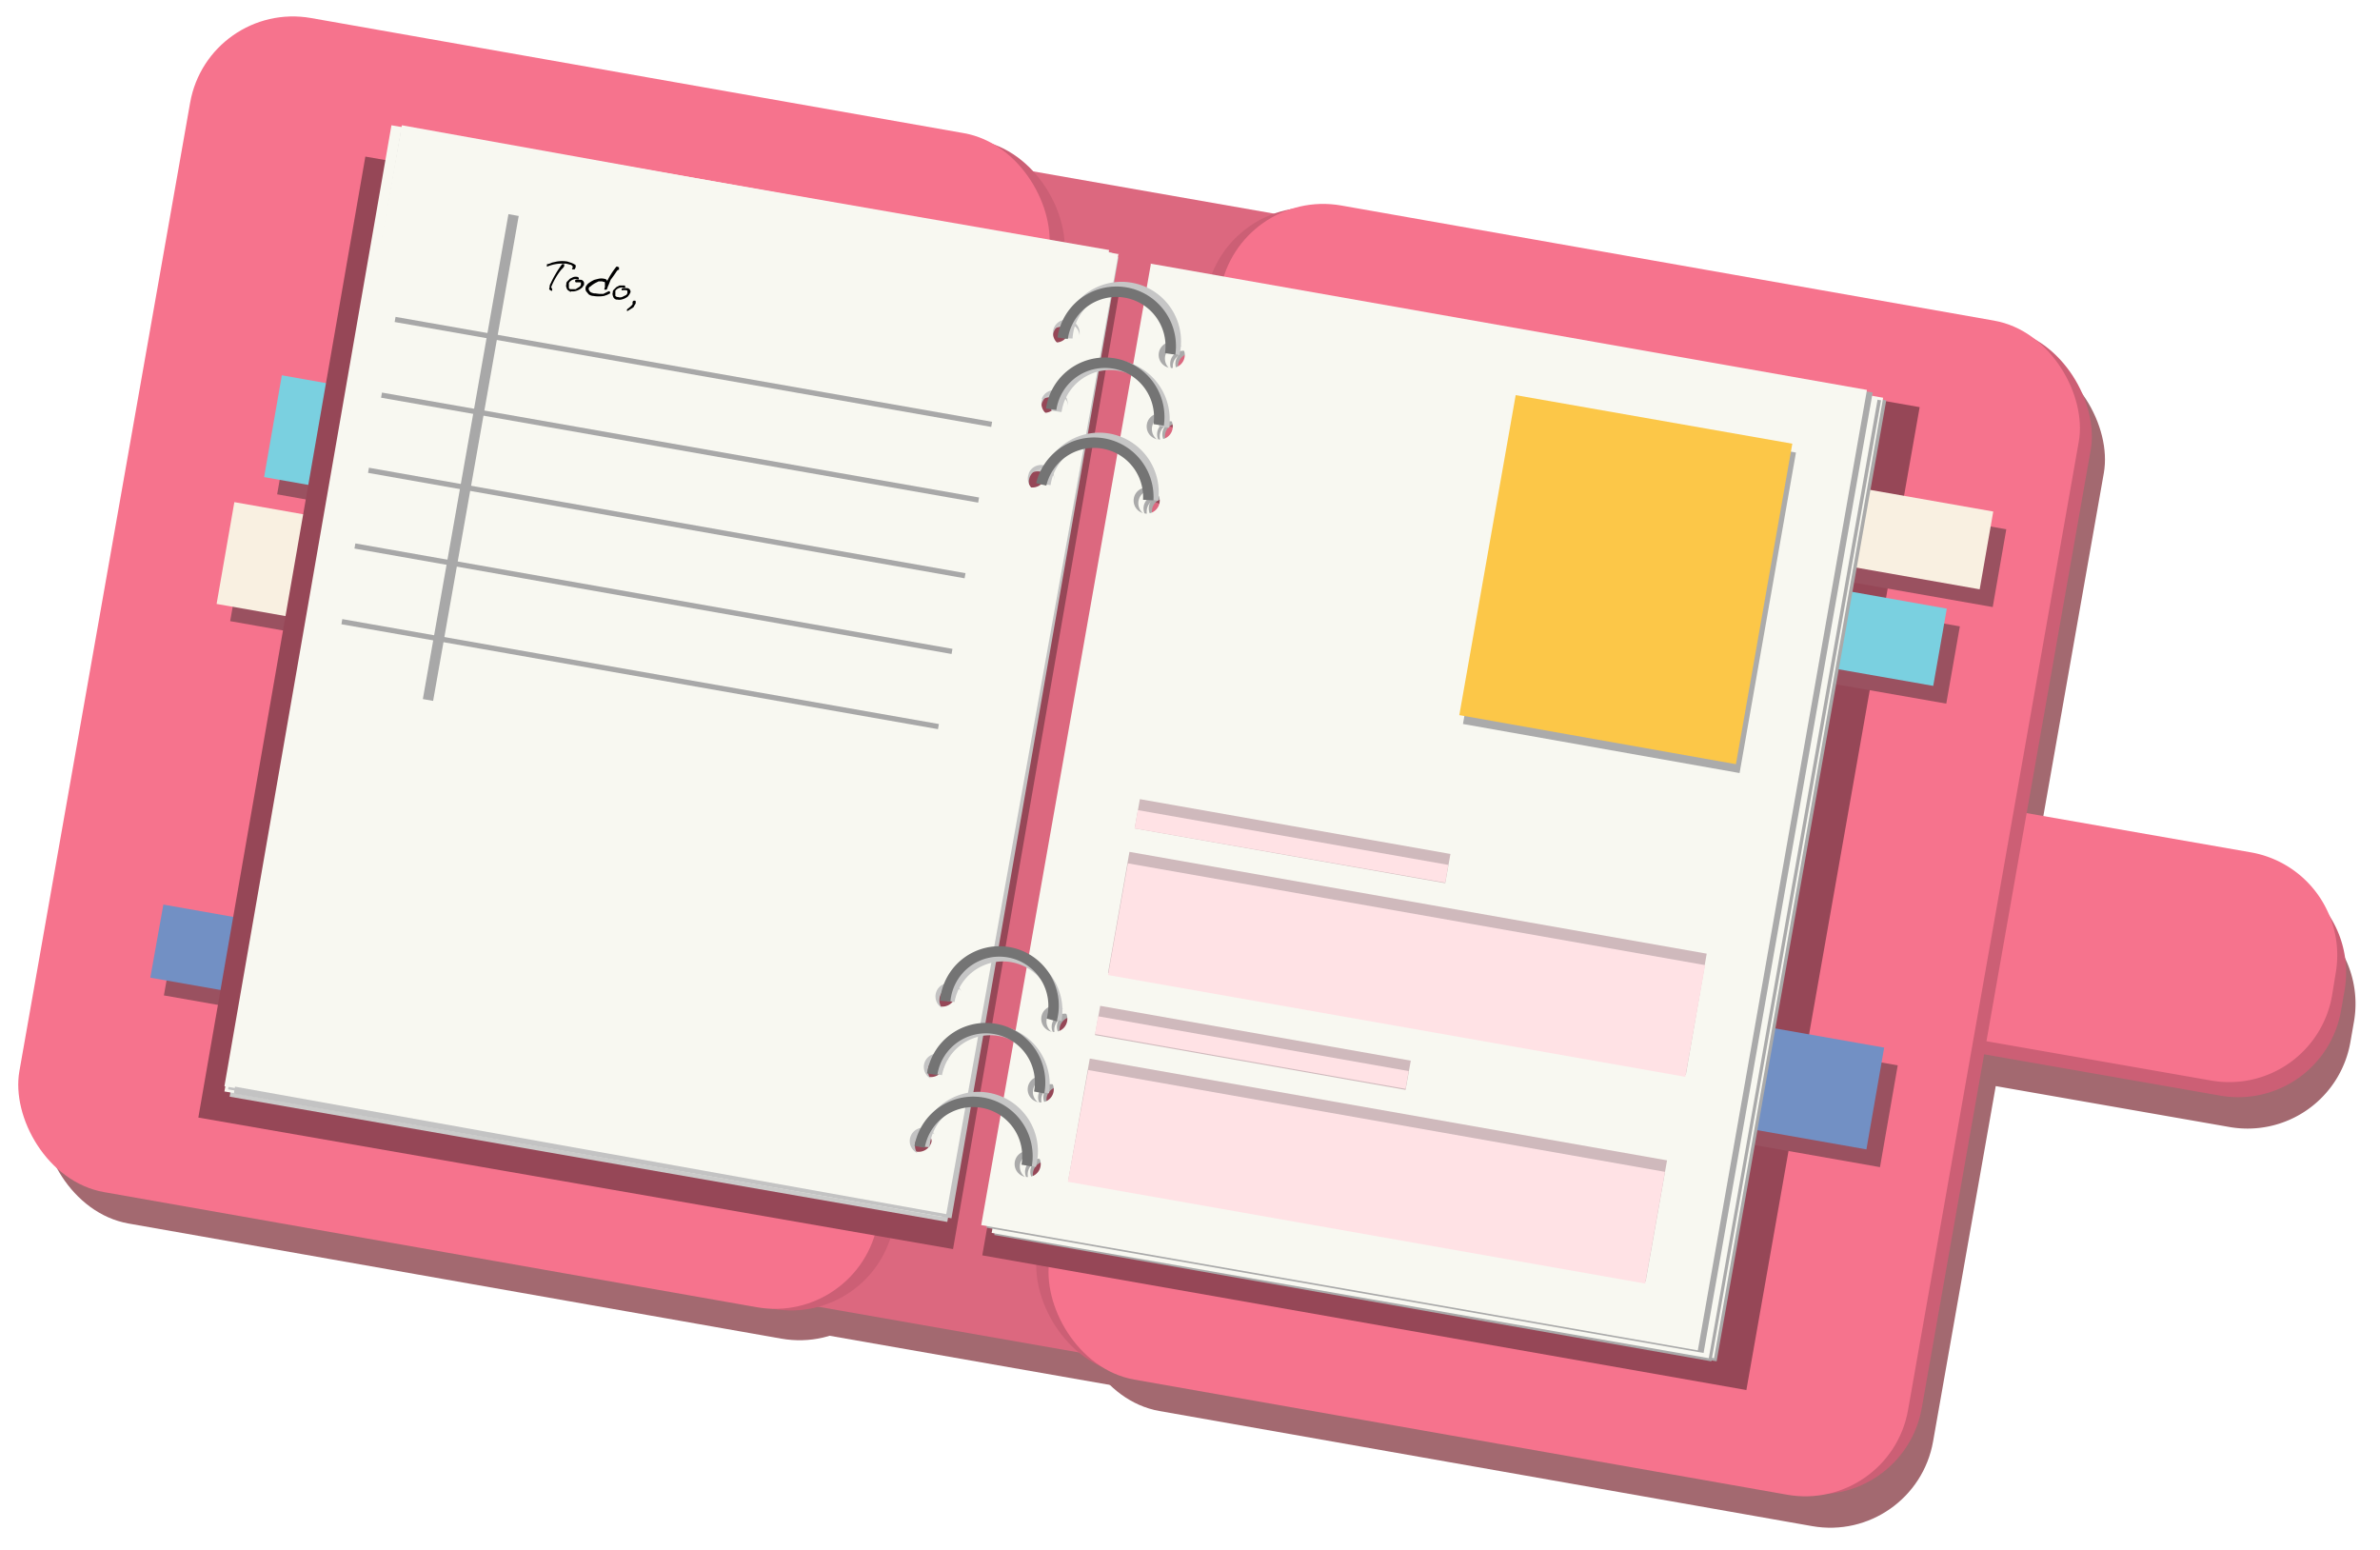 <svg width="456" height="297" fill="none" xmlns="http://www.w3.org/2000/svg"><g filter="url(#a)"><g filter="url(#b)"><path d="m386.8 164.2 48 8.4a20 20 0 0 1 16.2 23.2l-.7 4a20 20 0 0 1-23.2 16.1l-48-8.4 7.7-43.3Z" fill="#A36970"/></g><path fill="#A36970" d="m196.2 37.7 55.3 9.7-38.4 218-55.3-9.7z"/><rect x="242.1" y="41.9" width="167" height="228.4" rx="20" transform="rotate(10 242 41.9)" fill="#A36970"/><rect x="44.6" y="6" width="167" height="228.4" rx="20" transform="rotate(10 44.6 6)" fill="#A36970"/></g><g filter="url(#c)"><path d="m385 158.2 48 8.4a20 20 0 0 1 16.2 23.2l-.7 4a20 20 0 0 1-23.1 16.1l-48-8.4 7.6-43.3Z" fill="#CC5F75"/></g><path d="m383.3 154.9 48 8.4a20 20 0 0 1 16.2 23.2l-.7 4.3a20 20 0 0 1-23.2 16.2l-48-8.4 7.7-43.7Z" fill="#F6738D"/><path fill="#DC687F" d="m191.5 31.7 55.3 9.7-38.4 218-55.3-9.7z"/><g filter="url(#d)"><rect x="234.6" y="36.6" width="48.2" height="226.4" rx="20" transform="rotate(10 234.6 36.6)" fill="#CC5F75"/></g><g filter="url(#e)"><rect x="356.6" y="58.1" width="48.2" height="226.4" rx="20" transform="rotate(10 356.6 58)" fill="#CC5F75"/></g><rect x="237.3" y="35.9" width="167" height="228.4" rx="20" transform="rotate(10 237.3 35.9)" fill="#F6738D"/><g filter="url(#f)"><rect x="159.8" y="22" width="48.2" height="227.3" rx="20" transform="rotate(10 159.8 22)" fill="#CC5F75"/></g><rect x="39.9" width="167" height="228.4" rx="20" transform="rotate(10 40 0)" fill="#F6738D"/><g filter="url(#g)"><path fill-rule="evenodd" clip-rule="evenodd" d="M221.4 52.3 367.8 78l-33.2 188.3-146.4-25.8 33.2-188.3Zm7.3 18.1c0 1.4-1.2 2.6-2.6 2.6a2.7 2.7 0 0 1-2.7-2.6c0-1.5 1.1-2.6 2.6-2.6s2.7 1.2 2.7 2.6ZM202.8 203c1.5 0 2.7-1.1 2.7-2.6 0-1.4-1.3-2.6-2.7-2.6a2.6 2.6 0 0 0-2.7 2.6c0 1.4 1.2 2.6 2.7 2.6Zm23.3-118.8c0 1.4-1.1 2.6-2.6 2.6a2.7 2.7 0 0 1-2.7-2.7c0-1.4 1.2-2.5 2.6-2.5 1.5 0 2.7 1.2 2.7 2.6Zm-25.9 132.6c1.5 0 2.7-1.2 2.7-2.6 0-1.4-1.2-2.6-2.7-2.6a2.6 2.6 0 0 0-2.7 2.6c0 1.4 1.2 2.6 2.7 2.6Zm23.4-118c0 1.5-1.2 2.6-2.7 2.6a2.7 2.7 0 0 1-2.7-2.6c0-1.4 1.2-2.6 2.7-2.6 1.4 0 2.7 1.2 2.7 2.6Zm-26 132.6c1.5 0 2.7-1.1 2.7-2.5 0-1.5-1.2-2.6-2.7-2.6a2.6 2.6 0 0 0-2.7 2.5c0 1.4 1.2 2.6 2.7 2.6Z" fill="#964757"/></g><g filter="url(#h)" fill="#9A5160"><path d="m56.5 75.3 39 6.9-3.4 19.5-39-7zM47.5 99.5l43.7 7.7-3.4 19.5-43.7-7.7zM319.9 196.4l43.7 7.7-3.4 19.5-43.7-7.7zM328.7 91.6l55.7 9.8-2.6 14.9-55.7-9.8zM325.3 111.1l50.2 8.9-2.6 14.8-50.2-8.8zM33.9 176.7l43.7 7.7-2.4 14-43.8-7.7z"/></g><path fill="#7AD0E0" d="m54 71.9 39 6.9-3.4 19.5-39-6.9z"/><path fill="#F9F0E1" d="m44.9 96.2 43.7 7.7-3.4 19.5-43.7-7.7z"/><path fill="#7290C4" d="m317.3 193 43.7 7.7-3.4 19.5-43.7-7.7z"/><path fill="#F9F0E1" d="m326.2 88.2 55.7 9.8-2.6 14.9-55.7-9.8z"/><path fill="#7AD0E0" d="m322.8 107.7 50.2 8.9-2.6 14.8-50.2-8.8z"/><path fill="#7290C4" d="M31.3 173.3 75 181l-2.4 14-43.8-7.7z"/><g filter="url(#i)"><path fill-rule="evenodd" clip-rule="evenodd" d="m224 52.5 137.4 24.2-32.5 184.1-137.4-24.2 32.5-184Zm6.7 17.7a2.5 2.5 0 1 1-5 0 2.5 2.5 0 0 1 5 0Zm-25.2 129.6a2.5 2.5 0 1 0 0-5 2.5 2.5 0 0 0 0 5Zm22.7-116.2a2.5 2.5 0 1 1-5 0 2.5 2.5 0 0 1 5 0ZM203 213.2a2.5 2.5 0 1 0 0-5 2.5 2.5 0 0 0 0 5ZM225.7 98a2.5 2.5 0 1 1-5 0 2.5 2.5 0 0 1 5 0Zm-25.3 129.5a2.5 2.5 0 1 0 0-5 2.5 2.5 0 0 0 0 5Z" fill="#AAA"/></g><path fill-rule="evenodd" clip-rule="evenodd" d="m223.4 52 137.4 24.2-32.4 184L191 236.2 223.4 52Zm6.8 17.7a2.5 2.5 0 1 1-5 0 2.5 2.5 0 0 1 5 0ZM205 199.2a2.5 2.5 0 1 0 0-5 2.5 2.5 0 0 0 0 5Zm22.7-116a2.5 2.5 0 1 1-5 0 2.5 2.5 0 0 1 5 0Zm-25.3 129.5a2.5 2.5 0 1 0 0-5 2.5 2.5 0 0 0 0 5Zm22.8-115.3a2.5 2.5 0 1 1-5.1 0 2.5 2.5 0 0 1 5 0ZM199.9 227a2.5 2.5 0 1 0 0-5 2.5 2.5 0 0 0 0 5Z" fill="#F8F8F1"/><g filter="url(#j)"><path fill-rule="evenodd" clip-rule="evenodd" d="m223 52.5 137.4 24.2-32.5 184.1-137.4-24.2 32.5-184Zm6.7 17.7a2.5 2.5 0 1 1-5 0 2.5 2.5 0 0 1 5 0Zm-25.2 129.6a2.5 2.5 0 1 0 0-5 2.5 2.5 0 0 0 0 5Zm22.7-116.2a2.5 2.5 0 1 1-5 0 2.5 2.5 0 0 1 5 0ZM202 213.2a2.5 2.5 0 1 0 0-5 2.5 2.5 0 0 0 0 5ZM224.7 98a2.5 2.5 0 1 1-5 0 2.5 2.5 0 0 1 5 0Zm-25.3 129.5a2.5 2.5 0 1 0 0-5 2.5 2.5 0 0 0 0 5Z" fill="#AAA"/></g><path fill-rule="evenodd" clip-rule="evenodd" d="m222.4 52 137.4 24.2-32.4 184L190 236.2 222.4 52Zm6.8 17.7a2.5 2.5 0 1 1-5 0 2.5 2.5 0 0 1 5 0ZM204 199.2a2.5 2.5 0 1 0 0-5 2.5 2.5 0 0 0 0 5Zm22.7-116a2.5 2.5 0 1 1-5 0 2.5 2.5 0 0 1 5 0Zm-25.3 129.5a2.5 2.5 0 1 0 0-5 2.5 2.5 0 0 0 0 5Zm22.8-115.3a2.5 2.5 0 1 1-5.1 0 2.5 2.5 0 0 1 5 0ZM198.9 227a2.5 2.5 0 1 0 0-5 2.5 2.5 0 0 0 0 5Z" fill="#F8F8F1"/><g filter="url(#k)"><path fill-rule="evenodd" clip-rule="evenodd" d="m221.4 51 137.4 24.2-32.4 184L189 235.2 221.4 51Zm6.8 17.7a2.5 2.5 0 1 1-5 0 2.5 2.5 0 0 1 5 0ZM203 198.2a2.5 2.5 0 1 0 0-5 2.5 2.5 0 0 0 0 5Zm22.7-116a2.5 2.5 0 1 1-5 0 2.5 2.5 0 0 1 5 0Zm-25.3 129.5a2.5 2.5 0 1 0 0-5 2.5 2.5 0 0 0 0 5Zm22.8-115.3a2.5 2.5 0 1 1-5.1 0 2.5 2.5 0 0 1 5 0ZM197.9 226a2.5 2.5 0 1 0 0-5 2.5 2.5 0 0 0 0 5Z" fill="#AAA"/></g><path fill-rule="evenodd" clip-rule="evenodd" d="m220.4 50.5 137.3 24.2-32.4 184L188 234.7l32.5-184.1ZM227 68a2.5 2.5 0 1 1-5 0 2.5 2.5 0 0 1 5 0ZM202 197.7a2.5 2.5 0 1 0 0-5 2.5 2.5 0 0 0 0 5Zm22.7-116a2.5 2.5 0 1 1-5 0 2.5 2.5 0 0 1 5 0Zm-25.3 129.5a2.5 2.5 0 1 0 0-5 2.5 2.5 0 0 0 0 5Zm22.8-115.3a2.5 2.5 0 1 1-5 0 2.5 2.5 0 0 1 5 0Zm-25.3 129.6a2.5 2.5 0 1 0 0-5 2.5 2.5 0 0 0 0 5Z" fill="#F8F8F1"/><g filter="url(#l)"><path fill-rule="evenodd" clip-rule="evenodd" d="M214.6 55.1 70 30 38 214.1l144.6 25.2 32-184.2Zm-12.9 14.3c-.5 1.3.3 2.7 1.6 3.2 1.4.5 3-.2 3.4-1.5.5-1.3-.2-2.8-1.6-3.2-1.4-.5-2.9.1-3.4 1.5Zm-20.1 130.4c-1.4-.5-2.1-2-1.6-3.2.4-1.3 2-2 3.3-1.5 1.4.5 2.1 2 1.7 3.2-.5 1.3-2 2-3.4 1.5Zm18-117c-.6 1.4.2 2.8 1.6 3.3 1.3.5 2.9-.2 3.3-1.5.5-1.3-.2-2.7-1.6-3.2-1.4-.5-2.9.2-3.4 1.5Zm-20.2 130.5c-1.4-.4-2.1-1.9-1.6-3.2.5-1.3 2-2 3.4-1.5 1.3.5 2 2 1.6 3.3-.5 1.3-2 2-3.4 1.4ZM197 97.2c-.5 1.3.2 2.7 1.6 3.2 1.4.5 2.9-.1 3.4-1.5.4-1.3-.3-2.7-1.7-3.2-1.3-.5-2.9.2-3.3 1.5Zm-20.2 130.5c-1.4-.5-2.1-2-1.6-3.3.5-1.3 2-2 3.4-1.5s2 2 1.6 3.3c-.5 1.3-2 2-3.4 1.5Z" fill="#964757"/></g><g filter="url(#m)"><path fill-rule="evenodd" clip-rule="evenodd" d="M213.5 49.9 76 26 44 210.1l137.5 24 32-184.2ZM201 64.2a2.5 2.5 0 1 0 4.7 1.7 2.5 2.5 0 0 0-4.7-1.7Zm-20.3 130.5a2.5 2.5 0 1 1 1.7-4.8 2.5 2.5 0 0 1-1.7 4.8Zm18-117a2.5 2.5 0 1 0 4.8 1.7 2.5 2.5 0 0 0-4.7-1.7Zm-20.2 130.5a2.5 2.5 0 1 1 1.7-4.8 2.5 2.5 0 0 1-1.7 4.8ZM196.4 92a2.5 2.5 0 1 0 4.8 1.7 2.5 2.5 0 0 0-4.8-1.7Zm-20.3 130.5a2.5 2.5 0 1 1 1.8-4.8 2.5 2.5 0 0 1-1.8 4.8Z" fill="#CBCBCA"/></g><path fill-rule="evenodd" clip-rule="evenodd" d="M212.5 48.9 75 25 43 209.1l137.5 24 32-184.2ZM200 63.2a2.5 2.5 0 1 0 4.7 1.7 2.5 2.5 0 0 0-4.7-1.7Zm-20.3 130.5a2.5 2.5 0 1 1 1.7-4.8 2.5 2.5 0 0 1-1.7 4.8Zm18-117a2.5 2.5 0 1 0 4.8 1.7 2.5 2.5 0 0 0-4.7-1.7Zm-20.2 130.5a2.5 2.5 0 1 1 1.7-4.8 2.5 2.5 0 0 1-1.7 4.8ZM195.4 91a2.5 2.5 0 1 0 4.8 1.7 2.5 2.5 0 0 0-4.8-1.7Zm-20.2 130.5a2.5 2.5 0 1 1 1.7-4.8 2.5 2.5 0 0 1-1.7 4.8Z" fill="#F8F8F1"/><g filter="url(#n)"><path fill-rule="evenodd" clip-rule="evenodd" d="M213.1 48.4 75.7 24.5l-32 184.2L181 232.6l32-184.2Zm-12.3 14.3a2.5 2.5 0 1 0 4.7 1.7 2.5 2.5 0 0 0-4.7-1.7Zm-20.3 130.5a2.5 2.5 0 1 1 1.7-4.8 2.5 2.5 0 0 1-1.7 4.8Zm18-117a2.5 2.5 0 1 0 4.8 1.8 2.5 2.5 0 0 0-4.7-1.8Zm-20.2 130.5a2.5 2.5 0 1 1 1.7-4.7 2.5 2.5 0 0 1-1.7 4.7Zm17.8-116.1a2.5 2.5 0 1 0 4.7 1.7 2.5 2.5 0 0 0-4.7-1.7ZM175.8 221a2.5 2.5 0 1 1 1.7-4.7 2.5 2.5 0 0 1-1.7 4.7Z" fill="#C3C3C3"/></g><path fill-rule="evenodd" clip-rule="evenodd" d="M212.5 47.9 75 24 43 208.1l137.5 24 32-184.2ZM200 62.2a2.5 2.5 0 1 0 4.7 1.7 2.5 2.5 0 0 0-4.7-1.7Zm-20.3 130.5a2.5 2.5 0 1 1 1.7-4.8 2.5 2.5 0 0 1-1.7 4.8Zm18-117a2.5 2.5 0 1 0 4.8 1.7 2.5 2.5 0 0 0-4.7-1.7Zm-20.2 130.5a2.5 2.5 0 1 1 1.7-4.8 2.5 2.5 0 0 1-1.7 4.8ZM195.4 90a2.5 2.5 0 1 0 4.8 1.7 2.5 2.5 0 0 0-4.8-1.7Zm-20.3 130.5a2.5 2.5 0 1 1 1.8-4.8 2.5 2.5 0 0 1-1.8 4.8Z" fill="#F8F8F1"/><g filter="url(#o)"><path fill-rule="evenodd" clip-rule="evenodd" d="m214.3 49.3-137.5-24-32 184.2 137.5 23.9 32-184.1Zm-12.4 14.3a2.5 2.5 0 1 0 4.8 1.7 2.5 2.5 0 0 0-4.8-1.7ZM181.7 194a2.5 2.5 0 1 1 1.7-4.7 2.5 2.5 0 0 1-1.7 4.7Zm18-117a2.5 2.5 0 1 0 4.8 1.8 2.5 2.5 0 0 0-4.8-1.7Zm-20.2 130.5a2.5 2.5 0 1 1 1.7-4.7 2.5 2.5 0 0 1-1.7 4.7Zm17.8-116.1a2.5 2.5 0 1 0 4.7 1.7 2.5 2.5 0 0 0-4.7-1.7ZM177 221.9a2.5 2.5 0 1 1 1.7-4.8 2.5 2.5 0 0 1-1.7 4.8Z" fill="#C3C3C3"/></g><path fill-rule="evenodd" clip-rule="evenodd" d="M214.4 48.7 77 24 44 208l137.3 24.6 33-184Zm-12.5 14.2a2.5 2.5 0 1 0 4.8 1.8 2.5 2.5 0 0 0-4.8-1.8Zm-21 130.4a2.5 2.5 0 1 1 1.8-4.8 2.5 2.5 0 0 1-1.8 4.8Zm18.8-116.9a2.5 2.5 0 1 0 4.7 1.8 2.5 2.5 0 0 0-4.8-1.8Zm-21 130.4a2.5 2.5 0 1 1 1.7-4.8 2.5 2.5 0 0 1-1.8 4.8Zm18.4-116a2.5 2.5 0 1 0 4.7 1.7 2.5 2.5 0 0 0-4.7-1.8ZM176 221a2.5 2.5 0 1 1 1.7-4.8 2.5 2.5 0 0 1-1.7 4.8Z" fill="#F8F8F1"/><g filter="url(#p)" stroke="#C6C6C6" stroke-width="2"><path d="M225 67.8a10.4 10.4 0 1 0-20.5-3M202.4 195.4a10.4 10.4 0 1 0-20.5-3.6M223 81.8a10.4 10.4 0 0 0-20.6-3M200 209.3a10.4 10.4 0 0 0-20.5-3.5M220.9 95.8a10.4 10.4 0 1 0-20.6-3M197.5 223.3a10.4 10.4 0 1 0-20.4-3.6"/></g><path d="M224.2 67.8a10.4 10.4 0 0 0-20.6-3M201.5 195.4a10.4 10.4 0 1 0-20.4-3.6M222 81.4a10.4 10.4 0 0 0-20.6-3M199.1 209.3a10.4 10.4 0 1 0-20.5-3.5M220 95.8a10.4 10.4 0 0 0-20.5-3M196.7 223.3a10.4 10.4 0 1 0-20.5-3.6" stroke="#747474" stroke-width="2"/><path stroke="#A8A8A8" d="M75.7 61.2 190 81.3M73.1 75.7l114.4 20.1M65.5 119.1l114.3 20.1M70.6 90.1l114.3 20.2M68 104.6l114.4 20.2"/><path stroke="#A8A8A8" stroke-width="2" d="M98.4 41.2 82 134.1"/><path d="M104.8 51s-.1-.1 0-.2v-.2c.4 0 .7-.2 1-.3l.9-.2a6.2 6.2 0 0 1 2 0l.3.1.6.2.4.2a19.4 19.4 0 0 0 .3.2v.4l-.1.2-.1.2h-.5v-.1l.1-.2v-.1c.1-.1 0-.2 0-.2-.2-.2-.3-.3-.5-.3a8 8 0 0 0-.8-.2h-.8a7.2 7.2 0 0 0-2 .3 5.3 5.3 0 0 0-.8.3Zm.8 4.7-.3-.2c-.1-.1-.1-.2 0-.4 0-.2 0-.5.2-.8a20.7 20.7 0 0 1 2.2-3.7h.4v.4a1.7 1.7 0 0 1-.3.4l-.3.3a13.6 13.6 0 0 0-1.9 3.3l.1.2.1.2V55.7h-.2Zm3.8.2h-.2v-.1a.9.9 0 0 1-.6-.5c-.1-.3-.2-.5-.1-.8 0-.2 0-.4.2-.6l.5-.5.6-.3a1.5 1.5 0 0 1 1 0l.1.2v.2h-.4a1 1 0 0 0-.5 0 1.6 1.6 0 0 0-1 .7v.9c0 .2.2.3.3.3h1l.8-.5.2-.3v-.5h-.2a4.3 4.3 0 0 0-.7 0l-.2-.1v-.2c0-.1 0-.2.2-.2a2.6 2.6 0 0 1 .7 0h.2a.7.7 0 0 1 .6.8c0 .2 0 .3-.2.4 0 .2-.2.3-.3.4a3 3 0 0 1-1.3.6 2 2 0 0 1-.7 0Zm4.4.8c-.4 0-.7-.1-1-.3l-.5-.6a1.1 1.1 0 0 1 0-1l.3-.4a5.6 5.6 0 0 1 1.3-.8l.8-.2a2.6 2.6 0 0 1 1.4.1l.2.2v.2a15.3 15.3 0 0 1 1.4-2.3 10.7 10.7 0 0 0 .3-.4c.1-.1.2-.2.3-.1l.3.1v.5h-.2l-.2.2-.2.3a24.1 24.1 0 0 1-1 1.4l-.4 1a5 5 0 0 0-.3.8l-.1.1h-.4v-.2l.1-.3v-.7c0-.2 0-.3-.2-.3h-.1l-.2-.1h-.7l-.6.3a5.1 5.1 0 0 0-1 .7c-.2.1-.3.2-.3.4 0 .1 0 .3.2.5.1.2.4.3.8.4h.2l.8.1h.8l.6-.3.4-.2h.2l.1.2v.2l-.6.3-.6.2a6.2 6.2 0 0 1-2 0Zm4.5.7h-.2a.9.9 0 0 1-.6-.5c-.1-.3-.2-.6-.1-.8 0-.2 0-.4.2-.6l.5-.5.6-.3h1l.1.2v.2h-.4a1 1 0 0 0-.5 0 1.6 1.6 0 0 0-1 .6v1l.3.2h.2c.3.1.5.1.8 0l.8-.4.2-.3v-.5l-.2-.1a4.3 4.3 0 0 0-.7 0h-.2v-.3l.2-.1a2.5 2.5 0 0 1 .7 0h.2a.7.7 0 0 1 .6.8l-.2.4-.3.4a3 3 0 0 1-1.3.6 2 2 0 0 1-.7 0Zm2 2.2c-.2 0-.2-.1-.2-.2l.1-.2a4.8 4.8 0 0 0 1-.9v-.5l.2-.2h.2c.1 0 .2 0 .2.2v.3l-.1.2-.2.3c0 .2-.3.4-.5.5a18.9 18.9 0 0 1-.8.5Z" fill="#000"/><path fill="#CFB9BC" d="m218.4 153.1 59.5 10.5-1 5.6-59.5-10.5z"/><g filter="url(#q)"><path fill="#FFE2E5" d="m218 155.2 59.5 10.5-.6 3.4-59.5-10.4z"/></g><path fill="#CFB9BC" d="M216.4 163.2 327 182.7l-4 23.2-110.7-19.5z"/><g filter="url(#r)"><path fill="#FFE2E5" d="m216.1 165.4 110.6 19.5-3.8 21.4-110.6-19.5z"/></g><path fill="#CFB9BC" d="m210.8 192.7 59.5 10.5-1 5.6-59.5-10.5z"/><g filter="url(#s)"><path fill="#FFE2E5" d="m210.4 194.7 59.5 10.5-.6 3.4-59.5-10.5z"/></g><path fill="#CFB9BC" d="m208.8 202.8 110.6 19.5-4.1 23.2L204.7 226z"/><g filter="url(#t)"><path fill="#FFE2E5" d="M208.5 205 319 224.5l-3.8 21.4-110.6-19.5z"/></g><g filter="url(#u)"><path fill="#ABABAB" d="m291.1 77.4 53 9.3-10.8 61.4-53-9.4z"/></g><path fill="#FCC748" d="m290.4 75.7 53 9.3-10.8 61.4-53-9.4z"/><defs><filter id="a" x="4.2" y="5.2" width="451.1" height="291.5" filterUnits="userSpaceOnUse" color-interpolation-filters="sRGB"><feFlood flood-opacity="0" result="BackgroundImageFix"/><feBlend in="SourceGraphic" in2="BackgroundImageFix" result="shape"/><feGaussianBlur stdDeviation="2" result="effect1_foregroundBlur_55_21"/></filter><filter id="b" x="377.1" y="162.2" width="76.1" height="56.1" filterUnits="userSpaceOnUse" color-interpolation-filters="sRGB"><feFlood flood-opacity="0" result="BackgroundImageFix"/><feBlend in="SourceGraphic" in2="BackgroundImageFix" result="shape"/><feGaussianBlur stdDeviation="1" result="effect1_foregroundBlur_55_21"/></filter><filter id="c" x="375.4" y="156.2" width="76.1" height="56.1" filterUnits="userSpaceOnUse" color-interpolation-filters="sRGB"><feFlood flood-opacity="0" result="BackgroundImageFix"/><feBlend in="SourceGraphic" in2="BackgroundImageFix" result="shape"/><feGaussianBlur stdDeviation="1" result="effect1_foregroundBlur_55_21"/></filter><filter id="d" x="196.5" y="37.7" width="84.4" height="229" filterUnits="userSpaceOnUse" color-interpolation-filters="sRGB"><feFlood flood-opacity="0" result="BackgroundImageFix"/><feBlend in="SourceGraphic" in2="BackgroundImageFix" result="shape"/><feGaussianBlur stdDeviation="1" result="effect1_foregroundBlur_55_21"/></filter><filter id="e" x="318.5" y="59.2" width="84.4" height="229" filterUnits="userSpaceOnUse" color-interpolation-filters="sRGB"><feFlood flood-opacity="0" result="BackgroundImageFix"/><feBlend in="SourceGraphic" in2="BackgroundImageFix" result="shape"/><feGaussianBlur stdDeviation="1" result="effect1_foregroundBlur_55_21"/></filter><filter id="f" x="121.5" y="23.2" width="84.6" height="229.9" filterUnits="userSpaceOnUse" color-interpolation-filters="sRGB"><feFlood flood-opacity="0" result="BackgroundImageFix"/><feBlend in="SourceGraphic" in2="BackgroundImageFix" result="shape"/><feGaussianBlur stdDeviation="1" result="effect1_foregroundBlur_55_21"/></filter><filter id="g" x="186.2" y="50.3" width="183.6" height="218.2" filterUnits="userSpaceOnUse" color-interpolation-filters="sRGB"><feFlood flood-opacity="0" result="BackgroundImageFix"/><feBlend in="SourceGraphic" in2="BackgroundImageFix" result="shape"/><feGaussianBlur stdDeviation="1" result="effect1_foregroundBlur_55_21"/></filter><filter id="h" x="27.4" y="71.3" width="361.1" height="156.4" filterUnits="userSpaceOnUse" color-interpolation-filters="sRGB"><feFlood flood-opacity="0" result="BackgroundImageFix"/><feBlend in="SourceGraphic" in2="BackgroundImageFix" result="shape"/><feGaussianBlur stdDeviation="2" result="effect1_foregroundBlur_55_21"/></filter><filter id="i" x="190.5" y="51.5" width="171.8" height="210.3" filterUnits="userSpaceOnUse" color-interpolation-filters="sRGB"><feFlood flood-opacity="0" result="BackgroundImageFix"/><feBlend in="SourceGraphic" in2="BackgroundImageFix" result="shape"/><feGaussianBlur stdDeviation=".5" result="effect1_foregroundBlur_55_21"/></filter><filter id="j" x="189.5" y="51.5" width="171.8" height="210.3" filterUnits="userSpaceOnUse" color-interpolation-filters="sRGB"><feFlood flood-opacity="0" result="BackgroundImageFix"/><feBlend in="SourceGraphic" in2="BackgroundImageFix" result="shape"/><feGaussianBlur stdDeviation=".5" result="effect1_foregroundBlur_55_21"/></filter><filter id="k" x="188" y="50" width="171.8" height="210.3" filterUnits="userSpaceOnUse" color-interpolation-filters="sRGB"><feFlood flood-opacity="0" result="BackgroundImageFix"/><feBlend in="SourceGraphic" in2="BackgroundImageFix" result="shape"/><feGaussianBlur stdDeviation=".5" result="effect1_foregroundBlur_55_21"/></filter><filter id="l" x="36" y="28" width="180.6" height="213.3" filterUnits="userSpaceOnUse" color-interpolation-filters="sRGB"><feFlood flood-opacity="0" result="BackgroundImageFix"/><feBlend in="SourceGraphic" in2="BackgroundImageFix" result="shape"/><feGaussianBlur stdDeviation="1" result="effect1_foregroundBlur_55_21"/></filter><filter id="m" x="43" y="25" width="171.5" height="210" filterUnits="userSpaceOnUse" color-interpolation-filters="sRGB"><feFlood flood-opacity="0" result="BackgroundImageFix"/><feBlend in="SourceGraphic" in2="BackgroundImageFix" result="shape"/><feGaussianBlur stdDeviation=".5" result="effect1_foregroundBlur_55_21"/></filter><filter id="n" x="42.7" y="23.5" width="171.5" height="210" filterUnits="userSpaceOnUse" color-interpolation-filters="sRGB"><feFlood flood-opacity="0" result="BackgroundImageFix"/><feBlend in="SourceGraphic" in2="BackgroundImageFix" result="shape"/><feGaussianBlur stdDeviation=".5" result="effect1_foregroundBlur_55_21"/></filter><filter id="o" x="43.8" y="24.4" width="171.5" height="210" filterUnits="userSpaceOnUse" color-interpolation-filters="sRGB"><feFlood flood-opacity="0" result="BackgroundImageFix"/><feBlend in="SourceGraphic" in2="BackgroundImageFix" result="shape"/><feGaussianBlur stdDeviation=".5" result="effect1_foregroundBlur_55_21"/></filter><filter id="p" x="174.1" y="52.9" width="54" height="172.5" filterUnits="userSpaceOnUse" color-interpolation-filters="sRGB"><feFlood flood-opacity="0" result="BackgroundImageFix"/><feBlend in="SourceGraphic" in2="BackgroundImageFix" result="shape"/><feGaussianBlur stdDeviation="1" result="effect1_foregroundBlur_55_21"/></filter><filter id="q" x="216.4" y="154.2" width="62.1" height="15.9" filterUnits="userSpaceOnUse" color-interpolation-filters="sRGB"><feFlood flood-opacity="0" result="BackgroundImageFix"/><feBlend in="SourceGraphic" in2="BackgroundImageFix" result="shape"/><feGaussianBlur stdDeviation=".5" result="effect1_foregroundBlur_55_21"/></filter><filter id="r" x="211.3" y="164.4" width="116.4" height="42.9" filterUnits="userSpaceOnUse" color-interpolation-filters="sRGB"><feFlood flood-opacity="0" result="BackgroundImageFix"/><feBlend in="SourceGraphic" in2="BackgroundImageFix" result="shape"/><feGaussianBlur stdDeviation=".5" result="effect1_foregroundBlur_55_21"/></filter><filter id="s" x="208.8" y="193.7" width="62.1" height="15.9" filterUnits="userSpaceOnUse" color-interpolation-filters="sRGB"><feFlood flood-opacity="0" result="BackgroundImageFix"/><feBlend in="SourceGraphic" in2="BackgroundImageFix" result="shape"/><feGaussianBlur stdDeviation=".5" result="effect1_foregroundBlur_55_21"/></filter><filter id="t" x="203.7" y="204" width="116.4" height="42.9" filterUnits="userSpaceOnUse" color-interpolation-filters="sRGB"><feFlood flood-opacity="0" result="BackgroundImageFix"/><feBlend in="SourceGraphic" in2="BackgroundImageFix" result="shape"/><feGaussianBlur stdDeviation=".5" result="effect1_foregroundBlur_55_21"/></filter><filter id="u" x="279.3" y="76.4" width="65.8" height="72.7" filterUnits="userSpaceOnUse" color-interpolation-filters="sRGB"><feFlood flood-opacity="0" result="BackgroundImageFix"/><feBlend in="SourceGraphic" in2="BackgroundImageFix" result="shape"/><feGaussianBlur stdDeviation=".5" result="effect1_foregroundBlur_55_21"/></filter></defs></svg>